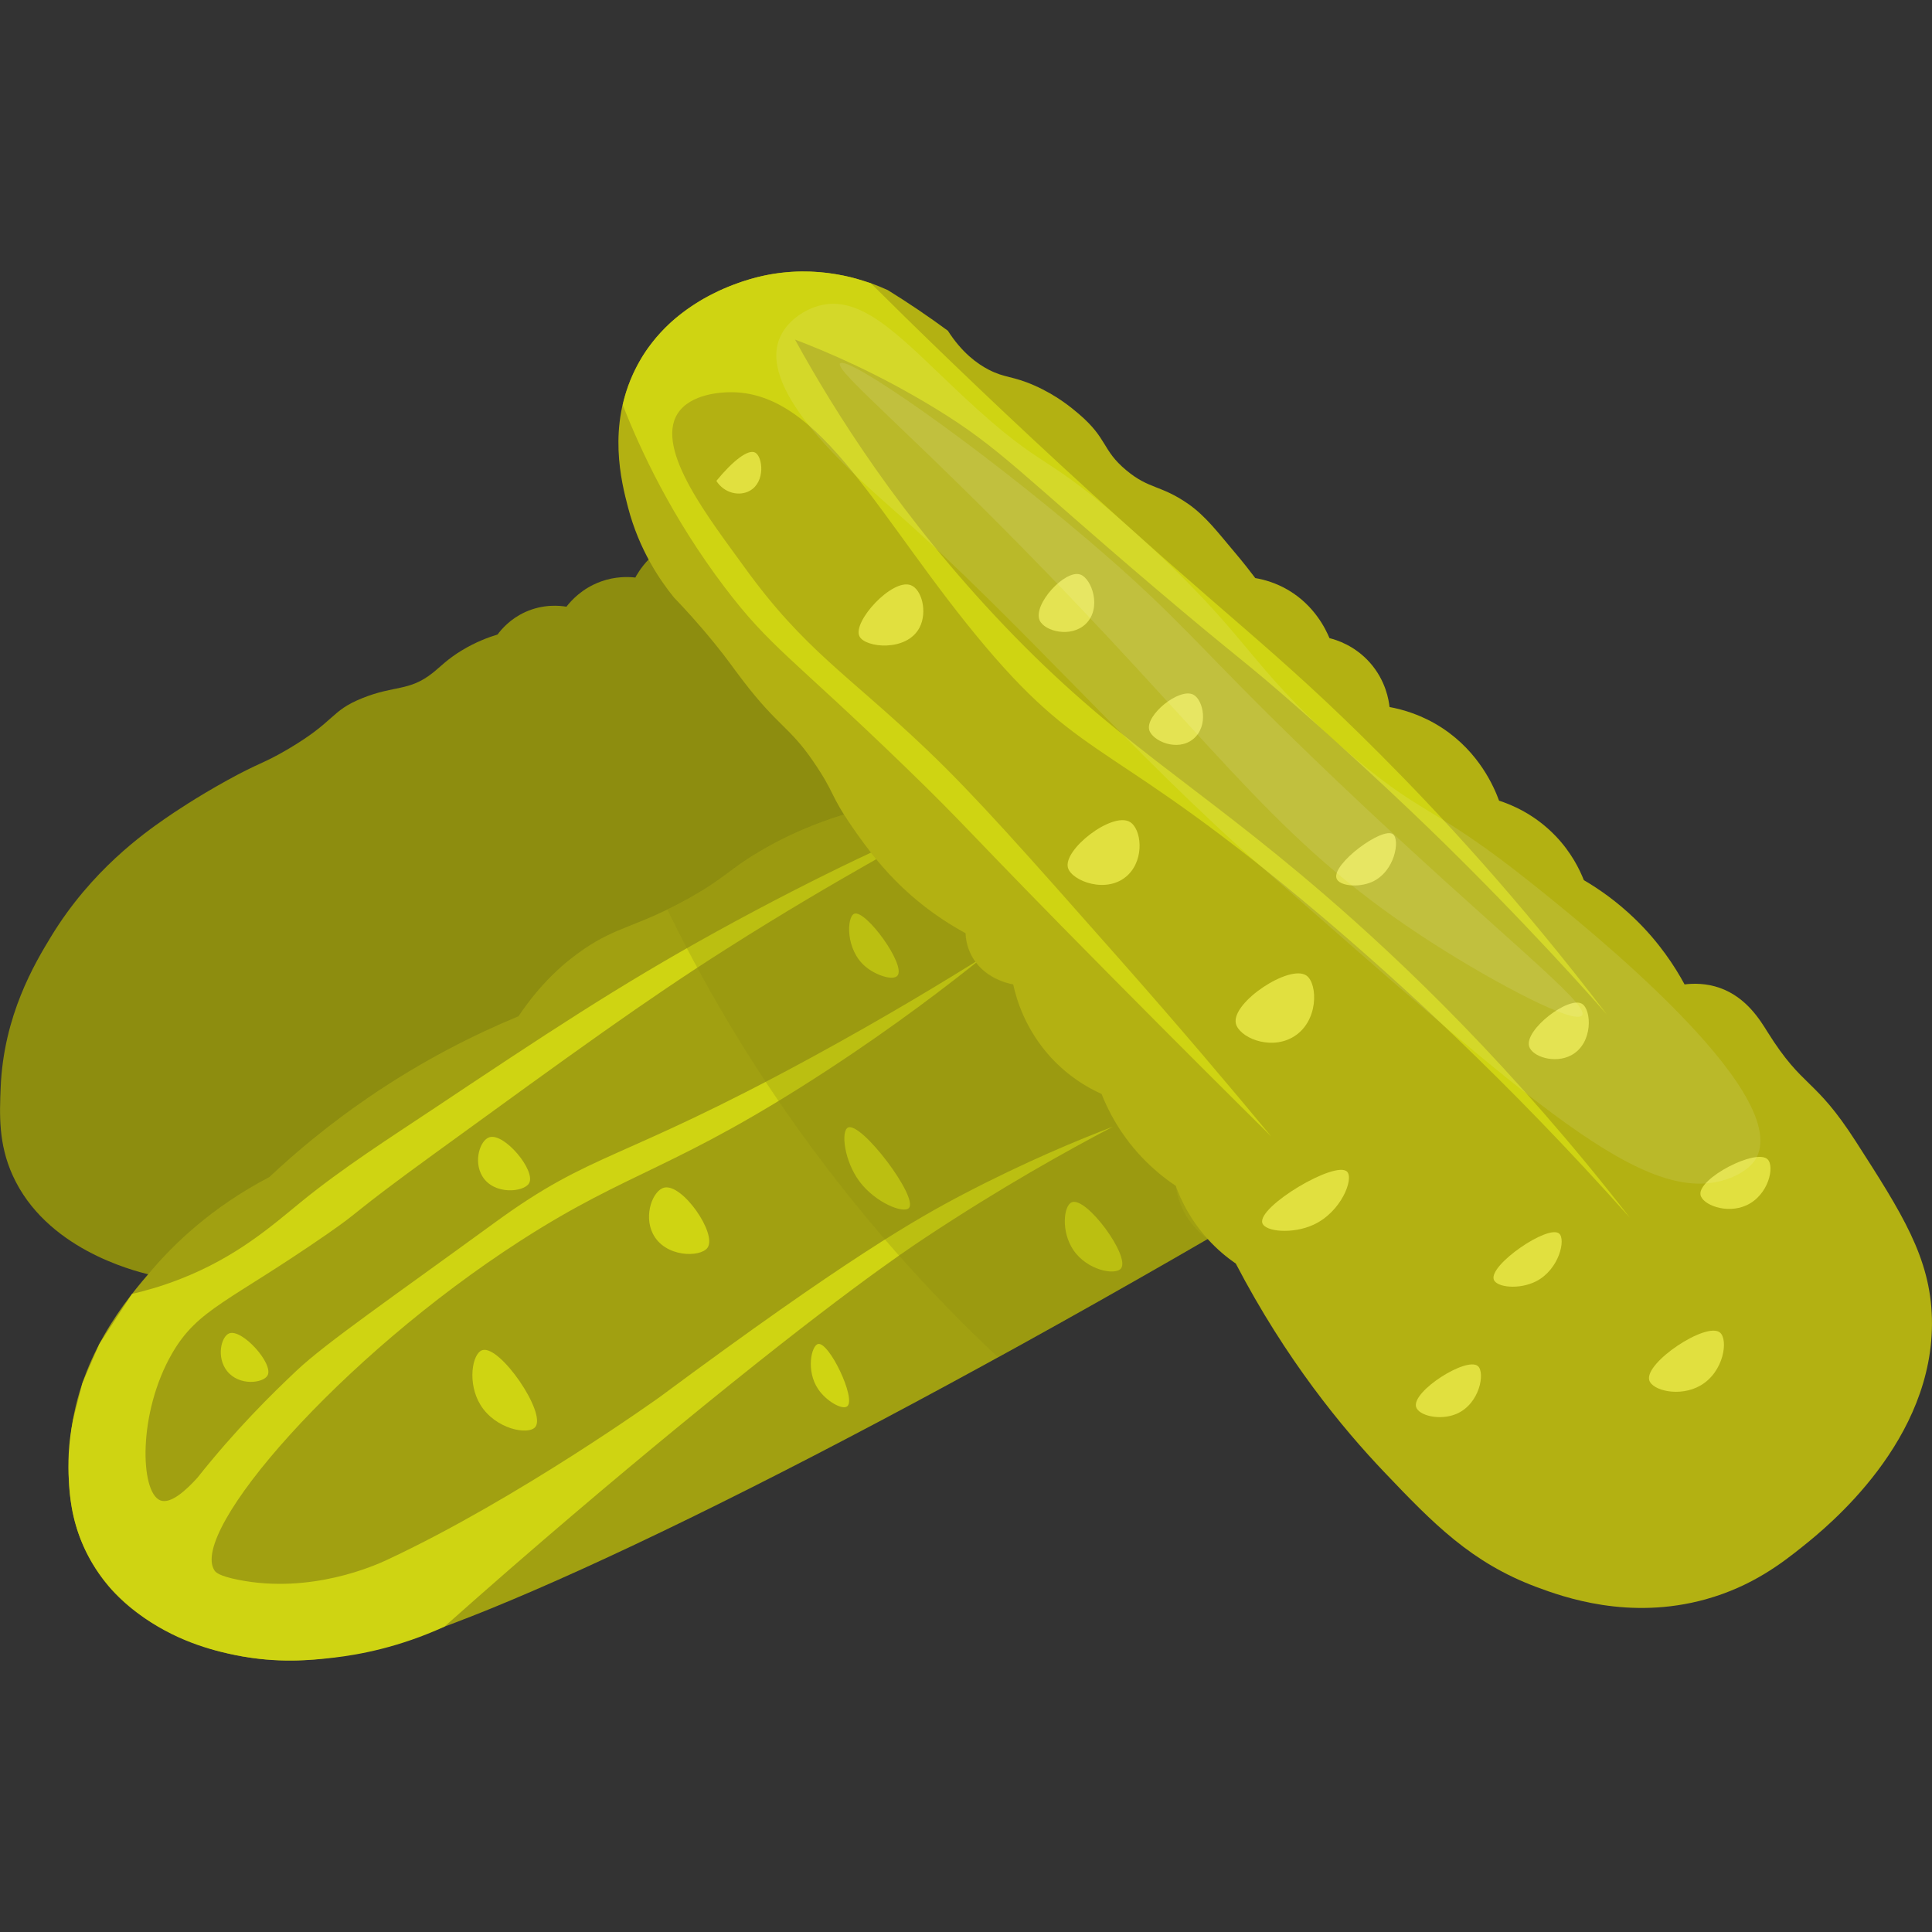 <?xml version="1.0" encoding="utf-8"?>
<!-- Generator: Adobe Illustrator 23.0.1, SVG Export Plug-In . SVG Version: 6.00 Build 0)  -->
<svg version="1.1" id="Слой_1" xmlns="http://www.w3.org/2000/svg" xmlns:xlink="http://www.w3.org/1999/xlink" x="0px" y="0px"
	 viewBox="0 0 1000 1000" style="enable-background:new 0 0 1000 1000;" xml:space="preserve">
<rect x="0" y="0" width="1000" height="1000" fill="#333333" stroke="none"/>
<style type="text/css">
	.st0{fill:#8D8D0F;}
	.st1{fill:#A1A011;}
	.st2{fill:#CFD412;}
	.st3{fill:#B3B112;}
	.st4{fill:#E1E03F;}
	.st5{opacity:0.3;fill:#8D8D0F;}
	.st6{opacity:0.1;fill:#FFFFFF;}
</style>
<g>
	<path class="st0" d="M449.56,254.36c-12.67-1.44-25.79-3.03-37.04,4.8c-3.93,2.74-6.57,5.89-8.23,8.23
		c-2.18-0.52-12.59-2.78-22.63,3.43c-6.59,4.07-9.74,9.76-10.97,12.35c-3.1-1.63-8.45-3.81-15.09-3.43
		c-17.17,0.97-26.18,18.09-26.75,19.2c-3.6-0.41-10.25-0.68-17.83,2.06c-9.85,3.55-15.57,10.1-17.83,13.03
		c-3.33-0.55-11.86-1.51-21.26,2.74c-7.82,3.54-12.38,8.93-14.4,11.66c-4.64,1.4-11.29,3.85-18.52,8.23
		c-7.54,4.57-10.84,8.3-15.09,11.66c-12.18,9.64-19.51,6.26-36.35,13.03c-16.91,6.79-13.56,11.82-39.09,26.75
		c-12.63,7.38-13.94,6.44-30.86,15.78c-15.91,8.78-27.85,16.83-32.24,19.89c-10.58,7.38-38,26.52-58.98,61.04
		c-8.42,13.85-24.56,40.82-26.06,78.19c-0.57,14.05-1.17,28.98,6.17,45.27c17.09,37.92,61.89,49.23,70.64,51.44
		c51.25,12.94,98.18-10.81,122.09-23.32c303.51-158.83,362.29-206.71,370.37-263.37c1.5-10.53,5.55-38.94-9.6-66.53
		c-17.51-31.87-50.4-43.99-58.3-46.64C496.45,258.1,501.58,260.29,449.56,254.36z"/>
	<g>
		<path class="st1" d="M462.24,415.35c-32.36,6.11-54.92,16.91-69.5,25.61c-16.2,9.66-17.73,13.84-37.49,24.69
			c-26.09,14.32-35.47,13.65-53.04,25.61c-9.22,6.28-21.83,16.81-33.84,34.75c-22.66,9.38-49.53,22.78-77.73,42.07
			c-20.24,13.84-37.23,28.02-51.21,41.15c-30.28,15.82-49.58,35.05-60.36,47.55c-13.32,15.45-39.84,46.23-42.98,91.45
			c-0.89,12.82-2.58,37.08,11.89,61.27c15.78,26.4,41.15,36.57,53.04,41.15c37.92,14.6,73.29,7.22,85.96,4.57
			C250,842.07,424.17,758.85,648.8,627.52C586.62,556.79,524.43,486.07,462.24,415.35z"/>
		<path class="st2" d="M37.76,735.09c1.64-6.43,3.28-12.85,4.92-19.28c2.92-6.73,5.84-13.46,8.75-20.19
			c5.64-8.63,11.28-17.26,16.91-25.89c5.84-1.35,14.64-3.68,24.9-7.69c29.33-11.45,47.35-27.48,62.41-39.78
			c21.86-17.85,45.78-33.05,69.27-48.7c57.09-38.04,94.57-63.01,145.65-91.21c53.84-29.73,104.6-52.99,105.52-51.24
			c0.83,1.57-39.34,21.4-100.27,60.15c-42.11,26.77-78.6,53.29-151.58,106.31c-44.56,32.37-35.76,27.92-54.87,41.15
			c-50.8,35.19-66.87,38.64-80.25,61.73c-17.85,30.8-16.65,71.94-6.17,76.13c5.36,2.14,13.39-5.26,19.2-11.66
			c19.77-24.92,38.26-43.14,51.44-55.56c15.12-14.25,48.67-37.32,102.88-76.82c50.64-36.9,63.08-30.53,163.24-85.05
			c38.99-21.22,69.82-40,89.16-52.13c-17.8,14.32-45.16,35.35-80.25,58.3c-79.53,52.02-101.7,51.52-159.12,88.48
			c-93.8,60.38-171.92,150.8-158.44,170.78c0.57,0.84,2.11,2.76,12.35,4.8c37.6,7.51,70.94-7.55,76.82-10.29
			c68.1-31.79,141.29-84.36,141.29-84.36c96.71-71.69,133.17-92.44,157.06-104.94c32.35-16.92,59.93-28.25,77.5-34.98
			c-23.43,12.27-57.76,31.34-97.39,57.61c-10.64,7.06-47.07,31.5-128.94,98.77C318.69,765.07,277.64,799.6,230,841.98
			c-23.32,10.63-43.9,14.51-57.71,16.07c-11.27,1.27-28.5,3.07-50.36-1.38c-8.75-1.78-27.96-5.82-47.26-19.28
			c-10.94-7.63-17.19-14.94-18.58-16.59c-7.08-8.42-11.08-16.41-13.12-21.09c-6.07-13.87-6.87-25.73-7.36-34.14
			C35.17,758.1,35.26,747.55,37.76,735.09z"/>
		<path class="st2" d="M249.62,698.85c9.08-2.96,33.38,32.6,27.43,39.78c-3.6,4.35-20.62,1.11-28.35-11.43
			C241.78,715.95,244.37,700.56,249.62,698.85z"/>
		<path class="st2" d="M118.62,690.16c-4.15,1.62-6.72,12.32-1.14,19.43c6.29,8.03,18.9,6.32,21.03,2.29
			C141.69,705.85,125.25,687.58,118.62,690.16z"/>
		<path class="st2" d="M273.86,612.43c3.63-6.4-12.8-26.26-20.58-23.78c-4.85,1.55-8.28,12.41-3.66,20.12
			C255.6,618.73,271.22,617.09,273.86,612.43z"/>
		<path class="st2" d="M343.82,614.71c9.43-2.19,27.45,23.88,22.41,31.09c-3.61,5.16-22.16,5.19-28.35-7.32
			C333.06,628.77,337.99,616.06,343.82,614.71z"/>
		<path class="st2" d="M438.92,583.62c6.77-3.26,36.51,35.99,31.55,41.61c-2.75,3.12-17.4-2.71-25.61-13.72
			C436.89,600.79,435.2,585.41,438.92,583.62z"/>
		<path class="st2" d="M442.13,472.97c5.81-2.45,26.91,26.48,22.41,32.01c-2.27,2.78-11.15-0.16-16.46-4.57
			C437.46,491.6,438.27,474.59,442.13,472.97z"/>
		<path class="st2" d="M423.45,695.65c5.65-1.25,19.82,28.31,15.09,32.24c-2.5,2.07-10.83-2.58-15.09-8.92
			C417.07,709.47,419.97,696.42,423.45,695.65z"/>
		<path class="st2" d="M554.84,622.26c7.6-2.86,30.31,28.05,25.38,34.29c-2.95,3.73-17.59,0.98-24.69-9.6
			C549.11,637.39,550.48,623.9,554.84,622.26z"/>
	</g>
	<g>
		<path class="st3" d="M933.21,800.35c-10.49,8.41-26.16,20.72-50.3,27.43c-39.77,11.06-73.67-1.11-87.79-6.4
			c-33.59-12.59-53.13-32.64-78.65-59.44c-21.68-22.77-50.8-58.04-76.82-107.91c-4.41-3.03-9.56-7.19-14.63-12.8
			c-9.08-10.06-13.89-20.38-16.46-27.43c-5.47-3.63-11.92-8.68-18.29-15.55c-10.84-11.69-16.82-23.68-20.12-32.01
			c-6.54-2.94-16.91-8.65-26.52-19.2c-13.14-14.44-17.58-29.99-19.2-37.49c-2.14-0.42-15.85-3.33-21.95-15.55
			c-2.05-4.12-2.63-8.07-2.74-10.97c-6.5-3.52-15.7-9.1-25.61-17.38c-16.13-13.48-25.71-27.09-32.92-37.49
			c-12.02-17.33-8.61-16.95-20.12-33.84c-12.39-18.18-18.34-18.23-36.58-42.07c-5.58-7.29-7.66-10.62-14.63-19.2
			c-8.46-10.42-15.95-18.5-21.03-23.78c-7.22-8.89-18.03-24.59-23.78-46.64c-3.39-13-10.91-41.91,3.66-71.33
			c19.79-39.96,64.24-48.33,70.42-49.38c28.29-4.85,51.01,3.96,60.36,8.23c5.07,3.14,10.26,6.49,15.55,10.06
			c5.44,3.68,10.62,7.34,15.55,10.97c7.38,11.51,15.29,17.12,21.03,20.12c8.5,4.43,12.41,3.21,23.78,8.23
			c11.55,5.1,19.23,11.54,22.86,14.63c15.28,13.01,11.88,18.58,24.69,29.26c11.95,9.96,17.74,7.47,32.01,17.38
			c9.11,6.32,15.72,15.2,23.78,24.69c4.68,5.52,8.39,10.29,10.97,13.72c4.46,0.76,10.77,2.44,17.38,6.4
			c13.23,7.93,19.01,19.84,21.03,24.69c3.51,0.88,13.07,3.75,21.03,12.8c8.11,9.22,9.67,19.29,10.06,22.86
			c6.74,1.24,16.94,4.05,27.43,10.97c19.03,12.55,26.69,30.48,29.26,37.49c6.31,2.05,18.37,6.92,29.26,18.29
			c8.1,8.45,12.39,17.19,14.63,22.86c7.68,4.49,17.06,10.96,26.52,20.12c12.56,12.16,20.6,24.57,25.61,33.84
			c4.53-0.55,11.16-0.7,18.29,1.83c13.85,4.91,20.97,16.91,24.69,22.86c18.56,29.66,24.14,23.09,45.72,56.7
			c23.8,37.05,38.54,60.01,39.32,91.45C1001.54,745.56,945.42,790.56,933.21,800.35z"/>
		<path class="st2" d="M322.33,209.59c9.42,23.98,25.49,58.4,52.82,94.48c23.41,30.9,34.73,36.14,92.8,92.3
			c34.6,33.46,30.23,31.26,106.78,108.6c35.97,36.34,65.19,65.38,83.22,83.22c-20.67-24.98-46.92-56.03-78-91.21
			c-50.1-56.7-75.15-85.06-100.33-109.06c-40.68-38.79-63.24-51.31-94.19-94.19c-17.79-24.65-46.49-60.89-34.75-79.56
			c6.7-10.65,23.59-11.08,26.46-11.15c48.41-1.22,77.77,66.47,133.12,131.86c52.08,61.52,65.59,47.8,172.84,138.55
			c39.42,33.36,96.53,85.08,160.49,156.84c-60.35-77.77-117.3-132.09-158.21-167.35c-67.85-58.49-107.89-78.64-165.52-139
			c-53.69-56.24-87.96-111.03-108.37-148.15c16.82,6.4,43.03,17.55,72.7,35.67c33.34,20.35,43.96,33.6,112.48,91.91
			c46.94,39.94,44.9,36.34,76.82,64.47c45.32,39.95,76.98,71.48,85.05,79.56c45.94,46.01,73.59,78.3,73.16,77.73
			c-45.66-59.93-87.35-104.63-117.06-134.43c-56.05-56.24-78.79-69.94-164.61-149.06c-43.15-39.78-77.37-73.23-99.24-94.97
			c-2.63-0.82-5.27-1.65-7.9-2.47c-3.48-0.95-7.91-1.96-13.09-2.67c-7.95-1.1-14.21-1.01-16.95-0.93
			c-3.55,0.11-10.64,0.53-19.39,2.55c-1.86,0.43-8.29,1.97-16.33,5.25c-7.69,3.14-13.13,6.36-14.63,7.26
			c-9.13,5.49-15.03,11.01-16.24,12.15c-6.6,6.25-10.65,12.04-12.03,14.09C327.52,191.83,324.11,201.77,322.33,209.59z"/>
		<path class="st4" d="M370.79,248.91c8.56-10.46,16.53-16.61,20.12-14.63c3.84,2.12,5.37,15.01-2.68,19.66
			C382.71,257.14,374.74,255.22,370.79,248.91z"/>
		<path class="st4" d="M444.87,329.39c-3.81-7.49,16.84-30.1,26.52-26.52c5.74,2.13,8.75,13.9,4.57,21.95
			C469.39,337.49,447.9,335.36,444.87,329.39z"/>
		<path class="st4" d="M538.15,321.16c-3.74-8.15,13.09-26.55,21.03-23.78c5.93,2.07,11.32,17.44,2.74,25.61
			C554.25,330.29,540.72,326.75,538.15,321.16z"/>
		<path class="st4" d="M552.78,449.19c-2.69-9.4,22.8-29.12,32.01-23.78c5.93,3.44,7.85,18.88-0.91,27.43
			C573.29,463.17,554.74,456.03,552.78,449.19z"/>
		<path class="st4" d="M594.85,377.86c-2.16-7.73,15.65-22.11,22.86-18.29c5.1,2.7,8.03,16.14,0,22.86
			C609.45,389.35,596.41,383.44,594.85,377.86z"/>
		<path class="st4" d="M639.66,529.66c-2.27-10.88,27.95-30.83,36.58-24.69c5.95,4.23,6.47,24.3-7.32,32.01
			C656.74,543.8,641.11,536.64,639.66,529.66z"/>
		<path class="st4" d="M653.37,633c-2.55-8.47,37.99-32.61,43.9-26.52c3.55,3.67-3,20.8-17.38,27.43
			C669.12,638.89,654.75,637.58,653.37,633z"/>
		<path class="st4" d="M791.46,541.55c-2.42-8.61,20.6-26.24,27.43-21.95c4.94,3.1,5.82,20.36-5.49,26.52
			C804.76,550.84,792.96,546.87,791.46,541.55z"/>
		<path class="st4" d="M773.17,662.27c-2.56-7.54,28.17-28.63,33.84-23.78c3.55,3.04-0.01,18.59-11.89,24.69
			C786.45,667.63,774.58,666.41,773.17,662.27z"/>
		<path class="st4" d="M880.17,618.37c-1.35-8.48,28.8-24.14,34.75-18.29c3.75,3.69,0.52,18.53-10.97,23.78
			C893.58,628.59,880.98,623.47,880.17,618.37z"/>
		<path class="st4" d="M732.94,728.11c-2.07-8.11,26.21-26.01,32.01-21.03c3.85,3.31,1.02,19.48-10.97,24.69
			C745.37,735.5,734.11,732.71,732.94,728.11z"/>
		<path class="st4" d="M853.65,714.39c-2.57-9.06,29.51-30.41,36.58-24.69c4.43,3.59,2.16,20.37-10.06,27.43
			C869.48,723.32,855.17,719.74,853.65,714.39z"/>
		<path class="st4" d="M691.78,454.68c-2.61-7.35,23.86-27.05,29.26-22.86c3.68,2.85,1.02,19.44-10.97,24.69
			C703.04,459.58,693.18,458.59,691.78,454.68z"/>
	</g>
	<path class="st5" d="M436.85,421.59c2.53,4.04,6.07,9.38,10.65,15.4c4.91,6.46,12.38,16.16,24.1,26.43
		c6.56,5.75,15.87,12.92,28.15,19.6c0.16,2.83,0.91,8.91,5.15,14.84c6.83,9.59,17.43,11.37,19.54,11.68
		c1.73,7.9,4.28,14.11,6.38,18.41c3.25,6.66,10.52,19.26,24.63,29.69c5.67,4.19,10.92,6.9,14.72,8.61
		c2.37,5.98,5.82,13.06,10.91,20.44c9.23,13.39,19.89,21.98,27.5,27.11c0.51,3.74,1.94,10.48,6.63,17.38
		c3.34,4.9,7.12,8.12,9.83,10.06c-3.07,1.81-7.46,4.4-12.75,7.47c-2.66,1.54-10.34,6.01-29.69,16.97
		c-11.5,6.52-19.67,11.14-31.31,17.65c-9.95,5.56-21.61,12.04-34.71,19.24c-33.74-31.65-72.29-73.27-109.18-126.27
		c-26.08-37.46-46.3-73.38-62.01-105.53c3.23-1.56,7.07-3.53,11.32-5.92c6.13-3.45,10.76-6.47,13.1-8.03
		c5.48-3.66,5.43-4.2,12.73-9.24c4.76-3.28,7.79-5.15,8.62-5.66c1-0.61,4.68-2.86,9.72-5.54c1.92-1.02,5.41-2.83,9.91-4.9
		c1.5-0.69,4.78-2.18,9.05-3.9C424.24,425.81,429.97,423.69,436.85,421.59z"/>
	<path class="st6" d="M403.26,175.75c3.49-9.32,13.16-15.85,21.95-17.83c22.5-5.06,43.02,18.89,72.7,46.64
		c45.75,42.77,40.25,26.3,91.44,72.73c58.9,53.42,55.24,65.3,104.51,108.71c43.28,38.13,45.2,28.17,100.35,72.33
		c26.11,20.91,132.25,105.91,115.11,140.55c-0.62,1.26-3.71,7.11-14.37,11.07c-42.61,15.81-101.13-37.7-242.32-161.56
		c-66.01-57.9-123.32-125.21-189.01-183.47C439.97,243.95,393.02,203.11,403.26,175.75z"/>
	<path class="st6" d="M434.81,188.1c3.74-4.47,69.38,41.14,128.94,91.91c51.54,43.93,56,55.47,128.94,124.83
		c81.83,77.8,130.43,114.81,126.2,120.71c-3.65,5.09-44.25-16.23-76.82-37.04C663.5,438.3,636,393.78,541.81,296.47
		C471.9,224.25,431.8,191.7,434.81,188.1z"/>
</g>
</svg>
